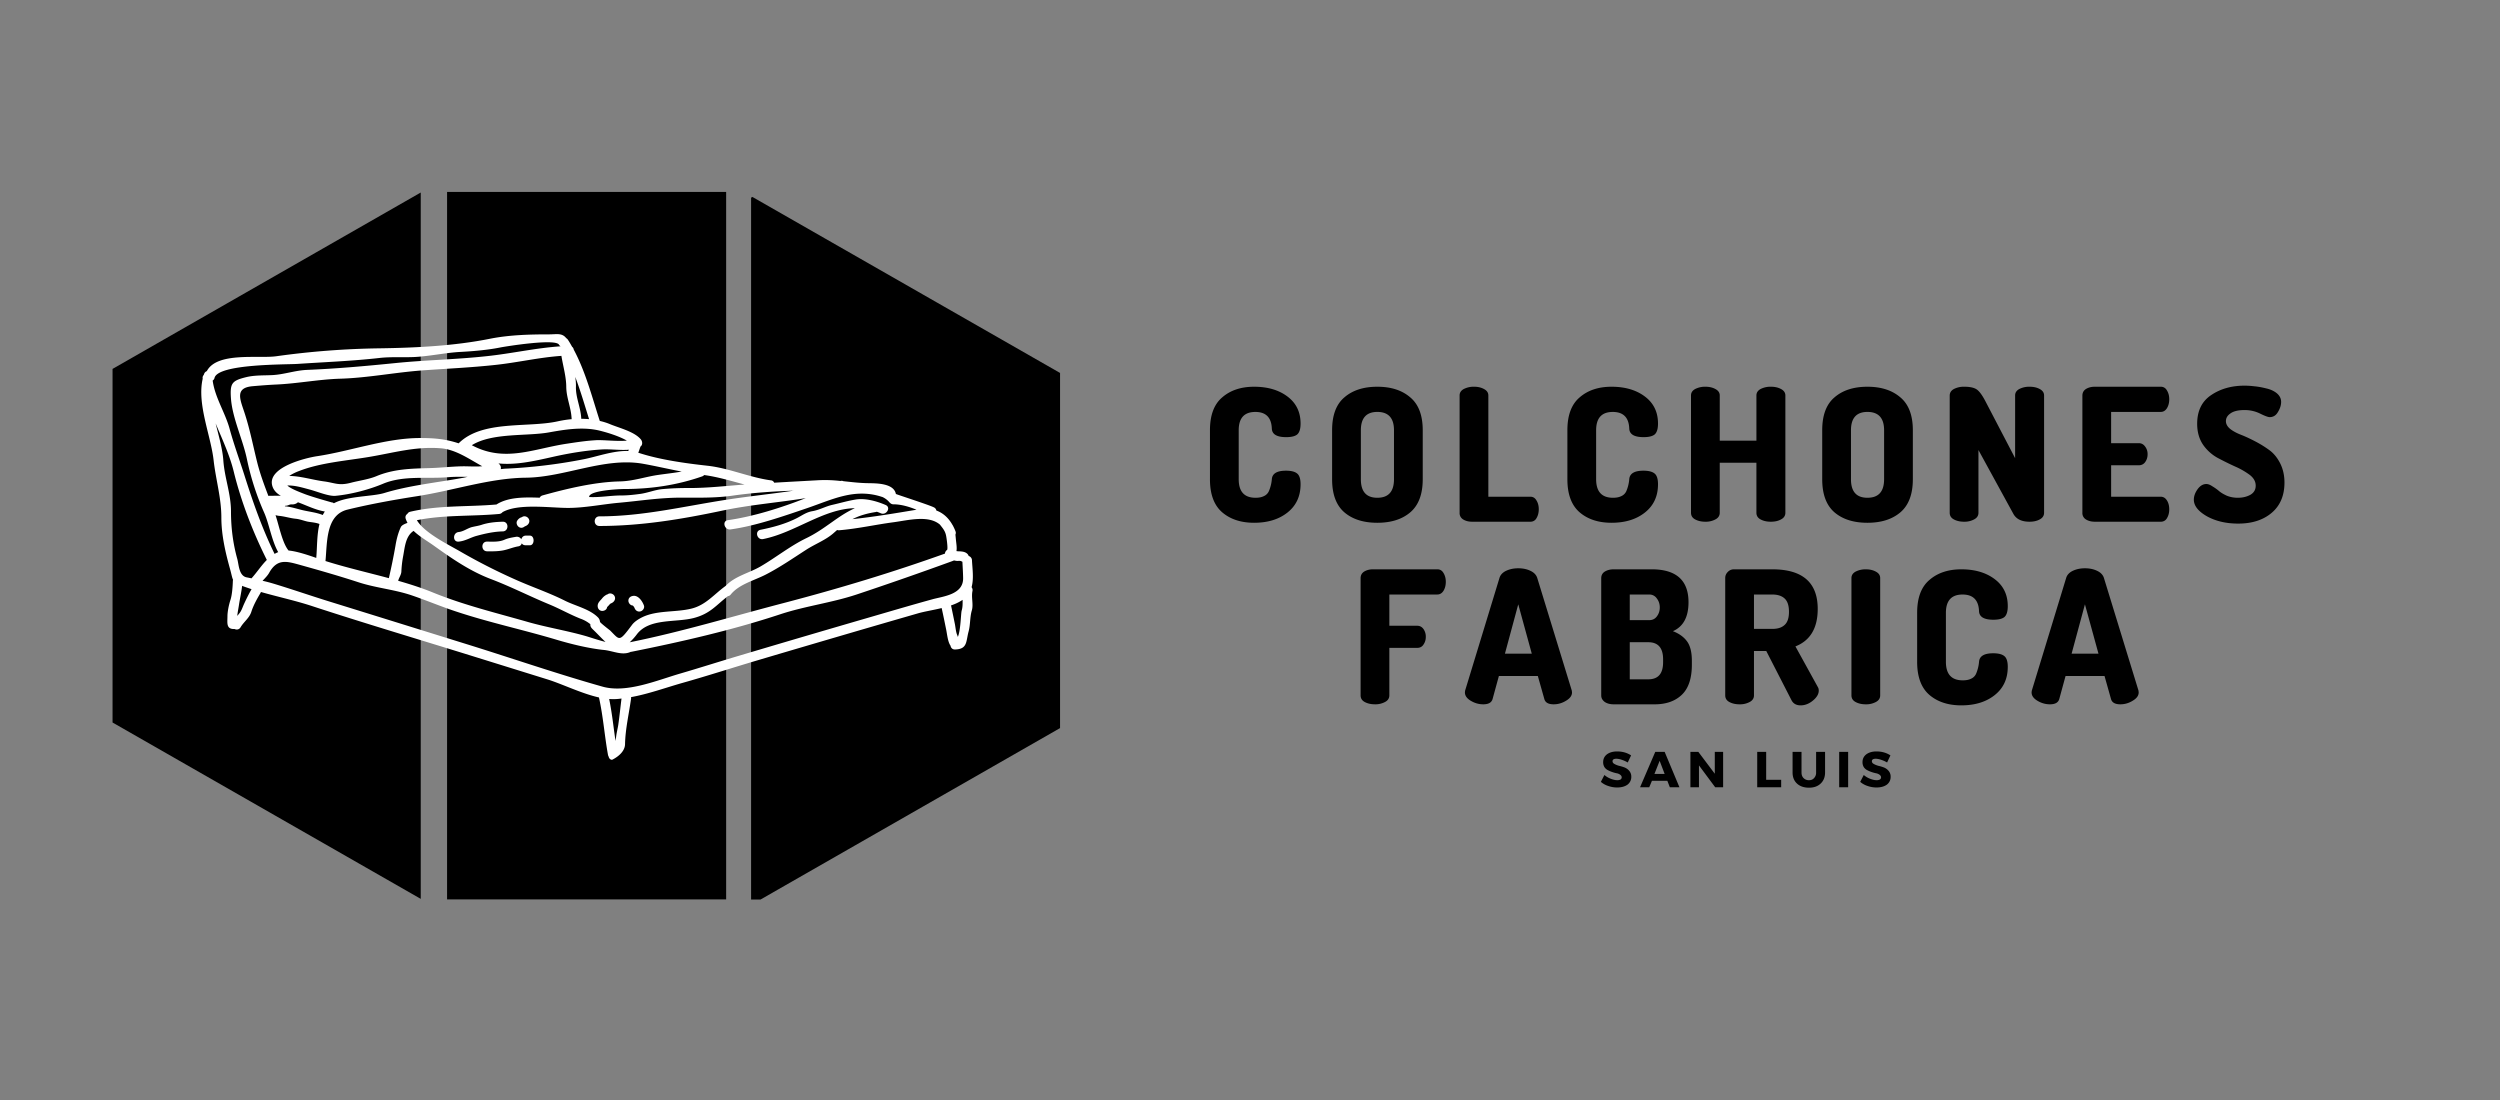 <svg xmlns="http://www.w3.org/2000/svg" width="250" viewBox="0 0 187.5 82.5" height="110" version="1.0"><rect x="0" y="0" width="187.5" height="82.5" fill="#808080" stroke="none"/><defs><clipPath id="a"><path d="M33.531 14.39h20.93v53.07H33.53zm0 0"/></clipPath><clipPath id="b"><path d="M56.332 14.754h23.172v52.71H56.332zm0 0"/></clipPath><clipPath id="c"><path d="M8.441 14.395h23.114v53.07H8.44zm0 0"/></clipPath></defs><g clip-path="url(#a)"><path d="M33.531 14.395h20.93v53.062H33.53V14.395"/></g><g clip-path="url(#b)"><path d="M79.602 54.55 56.43 67.814 33.258 54.55V28.027L56.43 14.77l23.172 13.257zm0 0"/></g><g clip-path="url(#c)"><path d="m8.441 27.668 23.172-13.262 23.168 13.262v26.52L31.613 67.448 8.441 54.188zm0 0"/></g><path fill="#fff" d="M18.867 44.188c-.183-.063-.367-.122-.547-.188a1.52 1.52 0 0 1-.16-.063c-.055.477-.164.942-.234 1.407-.035.242-.102.566-.133.847.047-.05.09-.101.133-.156.191-.222.258-.476.379-.742.175-.379.355-.746.562-1.105zm.016-.836c.394-.438.722-.95 1.129-1.356-1.051-2.105-1.93-4.371-2.489-6.656-.3-1.211-.851-2.39-1.351-3.586.242.973.52 1.933.578 2.781.094 1.317.574 2.492.574 3.828 0 1.207.149 2.399.473 3.559.117.426.117 1.277.715 1.383.117.02.238.05.355.07.004-.008.008-.012.016-.023zm4.836-1.508c.074-.824.039-1.735.242-2.543-.254-.11-.625-.13-.89-.18-.301-.066-.575-.184-.9-.215-.425-.043-.823-.18-1.253-.218a1.71 1.71 0 0 1-.254-.051c.262.777.504 2.078.977 2.652.613.055 1.43.328 2.078.555zm.488-3.219a2.57 2.57 0 0 1 .156-.262c-.715-.12-1.351-.449-2.02-.695-.023.02-.034.043-.066.059a.645.645 0 0 1-.414.101c-.136-.008-.281.106-.425.102h-.04c-.011.015-.027.03-.039.047.043 0 .086.003.133.007.328.043.727.157 1.043.239.55.148 1.145.191 1.672.402zm10.457-2.777c.145-.024.281-.059.422-.09-.504.004-1-.008-1.457.031-1.598.14-3.367-.148-4.89.488-1.071.45-2.415.801-3.575.91-.496.047-1.363-.316-1.91-.464-.578-.153-1.125-.328-1.707-.309.262.234.793.445 1.336.652.578.22 2.008.618 2.008.618.062 0 .105.027.148.062 1.047-.562 2.86-.488 3.785-.77 1.871-.57 3.922-.78 5.84-1.128zm.05-.875c.423-.004.954.039 1.454-.004-1.008-.555-2-1.266-3.129-1.348-1.922-.148-3.547.352-5.422.66-1.695.282-3.578.422-5.18 1.043a3.642 3.642 0 0 0-.746.371c.875.012 1.727.293 2.614.41.8.106 1.097.34 1.996.106.617-.164 1.347-.254 1.933-.5 1.286-.535 2.575-.566 3.946-.602.843-.02 1.699-.125 2.535-.136zm7.329-9a.34.34 0 0 1-.121-.125c-.27-.47-3.961.129-4.39.21-.934.188-2 .282-2.95.333-1.152.058-2.281.316-3.441.382-.891.047-1.805-.027-2.688.075-2.02.23-4.113.308-6.14.445-.918.059-5.954-.012-6.223 1.047a.305.305 0 0 1-.14.2c.171 1.28.94 2.401 1.273 3.628.312 1.145.734 2.3 1.093 3.426.641 2.031 1.34 4.035 2.278 5.949a1.92 1.92 0 0 1 .27-.133c-.493-.87-.673-2.11-1.06-2.98a19.913 19.913 0 0 1-1.284-3.992c-.305-1.47-1.079-3.047-1.196-4.524-.086-1.172.059-1.36 1.13-1.625.628-.156 1.316-.125 1.96-.156.871-.04 1.715-.352 2.598-.39 2.222-.09 4.39-.286 6.605-.509 2.29-.234 4.59-.27 6.875-.52 1.86-.194 3.684-.616 5.551-.741zm.836 5.465c0-.012-.004-.02-.008-.032-.035-.832-.394-1.562-.402-2.398-.004-.762-.239-1.547-.364-2.317-1.66.114-3.273.497-4.93.676-1.827.2-3.663.281-5.495.414-2.051.149-4.094.559-6.14.621-1.622.047-3.227.368-4.825.438-.586.027-1.168.074-1.758.125-1.422.12-.918 1.047-.578 2.12.383 1.2.605 2.372.91 3.59.215.856.523 1.692.84 2.52.02 0 .035-.008.05-.008.31 0 .587-.015.887-.003-.3-.168-.55-.403-.648-.758-.383-1.395 2.547-2.09 3.36-2.211 2.527-.38 5.171-1.363 7.718-1.363 1.106 0 1.918.074 2.902.398 1.762-1.762 5.176-1.152 7.422-1.648a8.424 8.424 0 0 1 1.059-.165zm.715-.028c.199 0 .394.012.586.027-.325-1.035-.64-2.12-1.035-3.167.035.246.058.496.05.738-.023.808.367 1.574.399 2.398zm1.816 16.735c-.316-.297-.648-.653-.86-.856-.124-.125-.277-.238-.277-.43 0-.02.004-.03.004-.047h-.004a2.492 2.492 0 0 0-.753-.417c-.793-.317-1.524-.735-2.317-1.063-1.465-.605-2.902-1.34-4.383-1.902-1.582-.602-2.933-1.54-4.297-2.516-.476-.34-1.058-.668-1.503-1.098-.633.418-.657 1.278-.801 1.989a8.272 8.272 0 0 0-.117 1.078c-.016.234-.184.453-.239.676.883.254 1.758.53 2.598.875 2.34.953 4.742 1.527 7.156 2.222 1.406.399 2.848.633 4.258 1.032.305.085.918.3 1.535.457zm.961 6.21c.094-.652.16-1.308.242-1.964-.16.02-.32.039-.48.043-.145.007-.293 0-.446-.008.215 1.047.32 2.094.477 3.148.016-.133.04-.265.055-.398.039-.278.11-.547.152-.82zm-1.676-21.34c.586-.03 1.582.102 2.32.032-.644-.367-1.57-.633-2.066-.754-1.246-.297-2.558-.082-3.793.14-1.66.297-4.242.008-5.77.958 2.473 1.324 4.634.257 7.137-.114.715-.109 1.457-.222 2.172-.261zm2.418.81.059-.095c-.652.051-1.387-.054-1.992-.023-1.254.074-2.528.29-3.75.566-1.457.329-2.742.614-4.051.485.144.094.223.273.176.43.113-.016.222-.028.336-.036a39.84 39.84 0 0 0 5.882-.707c.961-.187 2.243-.66 3.34-.62zm2.325 1.784c.546-.078 1.12-.14 1.687-.242-.977-.183-1.945-.414-2.914-.586-2.875-.504-5.86 1.016-8.766 1.047-2.726.031-5.457.969-8.164 1.387-1.703.265-3.531.594-5.207 1.004-1.656.398-1.527 2.472-1.664 3.863.012 0 .02.004.027.004 1.54.484 3.145.852 4.727 1.277.184-.8.352-1.605.496-2.437.078-.473.195-.95.399-1.387.07-.156.308-.25.503-.324a2.068 2.068 0 0 1-.132-.3c-.055-.173.011-.302.125-.376.039-.078.11-.133.218-.16 2.153-.5 4.278-.352 6.47-.543l.01-.012c.872-.547 2.095-.539 3.224-.496a.329.329 0 0 1 .214-.172c1.797-.5 3.918-1.011 5.801-1.05 1.043-.024 1.942-.364 2.946-.497zm6.402.73c-1.004-.265-2.004-.573-3.031-.71a.325.325 0 0 1-.149.101c-1.883.66-3.844.946-5.836.946-.41 0-2.676.11-2.636.601.812.043 1.593-.117 2.406-.117.496 0 .96-.055 1.445-.12.559-.08 1.078-.302 1.64-.356a20.615 20.615 0 0 1 2.024-.082c1.41 0 2.742-.16 4.137-.262zm12.898 1.891c-.562-.23-1.156-.406-1.738-.406-.176 0-.27-.125-.379-.246a1.562 1.562 0 0 0-.45-.308c-.007 0-.015 0-.026-.004-2.06-.68-3.739.21-5.618.847-1.804.614-3.855 1.332-5.738 1.594-.457.066-.656-.633-.195-.695 1.894-.266 4-.93 5.84-1.653-2.09.336-4.215.504-6.278.942-3.07.648-6.058 1.144-9.199 1.148-.473 0-.469-.722 0-.722 3.293-.004 6.316-.754 9.547-1.25 1.648-.254 3.336-.43 5.008-.676-1.547.05-3.09.16-4.59.375-1.285.183-2.574.148-3.871.148-1.57 0-3.043.239-4.594.38-1.273.112-2.582.39-3.855.39-1.329 0-3.72-.356-4.91.316a.366.366 0 0 1-.258.137c-2.075.191-4.121.055-6.168.469.593.988 2.422 1.855 3.316 2.382a43.95 43.95 0 0 0 3.988 2.032c1.254.57 2.57 1.004 3.805 1.625.758.383 1.84.617 2.46 1.238a.53.53 0 0 1 .165.344c0 .066.75.64.754.644.75.746.66.899 1.652-.422.184-.246.512-.445.785-.578 1.09-.52 2.48-.347 3.641-.629 1.102-.261 1.715-1.082 2.59-1.707.691-.738 1.766-.965 2.625-1.465 1.156-.675 2.226-1.539 3.441-2.125 1.407-.68 2.336-1.664 3.633-2.242-2.379.047-4.492 1.84-6.887 2.317-.457.093-.652-.606-.195-.696.938-.187 1.875-.441 2.727-.875.43-.222.707-.445 1.175-.523.52-.09.98-.36 1.489-.473.586-.133 1.16-.304 1.75-.398.722-.117 1.59.125 2.242.41.43.18.058.805-.363.621-.102-.043-.204-.086-.305-.117-.02.004-.027.016-.05.02-.708.109-1.259.277-1.77.538 1.609-.171 3.203-.44 4.804-.707zm2.29 3.016c.09-.066-.048-.992-.079-1.105-.074-.344-.265-.547-.453-.793-.863-.739-2.383-.325-3.476-.18-1.387.184-2.676.484-4.086.602a.36.36 0 0 1-.149-.02c-.07.059-.133.117-.207.18-.613.566-1.41.847-2.11 1.3-.991.637-2 1.336-3.058 1.875-.847.434-1.98.715-2.601 1.48-.063.08-.133.118-.211.122-.891.68-1.32 1.32-2.57 1.645-1.376.355-3.34-.004-4.27 1.23a4.402 4.402 0 0 1-.531.59c3.902-.785 7.703-1.942 11.55-2.945 4.118-1.079 8.078-2.27 12.094-3.707a.365.365 0 0 1 .156-.274zm1.097 4.55c.078-.253.074-.53.07-.808-.25.172-.547.313-.867.418.098.465.195.938.29 1.407.054.273.07.605.19.859a.35.35 0 0 1 .028.105c.219-.5.227-1.765.289-1.98zm-2.203-.847c.805-.226 2.348-.347 2.312-1.61-.007-.405-.035-.808-.054-1.21-.016-.004-.04-.004-.051-.02-.102-.074-.27-.027-.39-.043-.067-.007-.13-.023-.196-.035-.016.008-.027.02-.043.024a269.69 269.69 0 0 1-7.246 2.53c-1.867.622-3.84.864-5.719 1.481-3.601 1.192-7.46 2.075-11.172 2.817-.02.004-.031 0-.043 0-.644.308-1.316-.059-2.004-.133-1.136-.113-2.496-.445-3.586-.773-2.511-.75-5.062-1.293-7.558-2.125-1.129-.372-2.227-.84-3.352-1.22-1.3-.429-2.633-.538-3.93-.96-1.464-.477-2.91-.89-4.394-1.305-.98-.27-1.703-.5-2.316.606-.106.191-.305.394-.489.586.274.062.543.132.817.214 1.422.43 2.82.918 4.242 1.356 3.441 1.066 6.879 2.137 10.324 3.207 3.367 1.047 6.723 2.207 10.121 3.164 1.793.504 4.078-.477 5.825-.984 1.472-.43 2.937-.899 4.41-1.336 3.328-.992 6.656-1.97 9.988-2.938 1.504-.437 3-.879 4.504-1.293zm-52.328 2.227c-.649.031-.535-.473-.535-.95 0-.363.109-.878.226-1.234.125-.379.168-1.027.18-1.43 0-.03.012-.05.015-.078-.082-.168-.113-.41-.23-.82-.348-1.25-.648-2.55-.648-3.855 0-1.47-.415-2.829-.579-4.274-.203-1.86-1.261-4.219-.82-6.129 0-.008-.004-.02-.004-.027a.301.301 0 0 1 .082-.258c.008-.02.012-.043.024-.066a.34.34 0 0 1 .207-.22c.758-1.46 3.879-.929 5.203-1.116a61.77 61.77 0 0 1 7.738-.594c2.73-.04 5.617-.18 8.297-.719 1.453-.289 2.973-.328 4.445-.328.543 0 .953-.125 1.27.281a.39.39 0 0 1 .129.125c.113.168.215.348.316.528.067.05.106.125.121.21.887 1.657 1.383 3.587 1.953 5.348.254.059.504.133.75.235.696.293 1.844.562 2.332 1.152.125.16.145.414-.035.54a.139.139 0 0 0-.008.038c-.058.137-.09.281-.152.414l-.004.004c1.602.527 3.528.793 5.192.977 1.629.18 3.168.883 4.765 1.097a.28.28 0 0 1 .239.176c1.105-.066 2.222-.125 3.332-.187a9.945 9.945 0 0 1 1.644.058.315.315 0 0 1 .219.016c.617.066 1.222.14 1.851.148.594.012 1.926-.008 2.082.809.004.023 2.528.832 2.856 1.008a.317.317 0 0 1 .18.234c.503.184.914.555 1.207 1.078.011.012.02.028.03.047.071.133.141.281.2.438a.312.312 0 0 1-.008.246c.016.14.028.285.043.433.031.29.078.559.035.801.055.008.114.016.172.016.196.007.422.02.586.14a.42.42 0 0 1 .16.211.344.344 0 0 1 .246.324c.032.637.149 1.383-.03 2.016a.35.35 0 0 1 .066.297c-.098.469.086 1-.047 1.445-.153.512-.102 1.059-.242 1.578-.204.743-.067 1.328-1.016 1.352-.207.008-.317-.133-.34-.29-.008-.01-.012-.01-.02-.023-.19-.304-.234-.828-.304-1.168-.11-.539-.219-1.085-.34-1.625-.629.153-1.273.254-1.758.391-3.984 1.149-7.969 2.32-11.945 3.496-1.906.563-3.8 1.18-5.711 1.719-1.258.355-2.57.836-3.883 1.074.004.035.008.059.004.098-.152 1.11-.434 2.308-.453 3.426-.012.75-.973 1.175-.973 1.175-.136 0-.226-.105-.258-.238-.015-.035-.035-.07-.046-.117-.262-1.441-.36-2.89-.68-4.32-1.309-.293-2.742-1.004-3.856-1.352l-5.5-1.71c-4.39-1.364-8.476-2.579-12.218-3.81-1.223-.398-2.532-.68-3.782-1.039-.007.024-.007.047-.023.067-.262.441-.531.918-.688 1.406-.144.477-.566.758-.808 1.168-.11.191-.3.207-.453.137"/><path fill="#fff" d="M48.293 45.406c.07.188-.074.399-.254.446-.191.054-.36-.051-.434-.22l-.011-.03a.03.03 0 0 1 .004.015c-.012-.023-.032-.074-.04-.086a.6.6 0 0 1-.05-.066v-.004c-.012-.012-.035-.031-.047-.047-.18 0-.332-.191-.332-.36 0-.218.164-.34.363-.363.387-.05.688.407.801.715M46.082 44.691c.105.18.031.38-.129.493-.129.09-.164.058-.242.16-.035.047-.078.086-.121.129a.68.68 0 0 0-.047.054c-.031.043-.035.051-.012.028-.035.195-.27.3-.449.254-.2-.059-.281-.25-.25-.446.04-.215.219-.34.34-.5a.999.999 0 0 1 .234-.21.586.586 0 0 1 .157-.079c.046-.008.054-.011.023-.011.164-.118.402-.032.496.128M39.746 40.172c.363 0 .363.723 0 .723h-.316c-.149 0-.242-.051-.297-.149a.302.302 0 0 1-.242.227c-.414.066-.801.246-1.207.316-.387.066-.762.063-1.157.059-.46-.008-.465-.73 0-.727.442 0 .891.04 1.305-.14.273-.122.57-.169.867-.22a.381.381 0 0 1 .399.188c.035-.136.144-.277.332-.277h.316M39.652 38.906c.106.176.032.38-.129.492-.062.043-.136.067-.183.094-.117.094-.266.13-.41.043-.157-.094-.246-.336-.13-.496a.616.616 0 0 1 .22-.207c.039-.016.082-.031.12-.047.005 0 .005-.004.016-.008.164-.117.403-.035.496.13M37.71 39.129c.466-.008.462.715 0 .726-.675.016-1.315.16-1.96.333-.473.128-.852.386-1.348.433-.465.05-.46-.672 0-.719.364-.039.637-.273.98-.367.247-.062.5-.094.747-.176.512-.168 1.039-.214 1.582-.23"/><path d="M90.747 35.941V32.27c0-1.125.304-1.945.921-2.468.614-.532 1.41-.797 2.391-.797 1.02 0 1.852.246 2.5.734.656.492.984 1.168.984 2.031 0 .399-.085.668-.25.813-.167.137-.445.203-.828.203-.699 0-1.058-.21-1.078-.64-.031-.833-.445-1.25-1.234-1.25-.836 0-1.25.46-1.25 1.374v3.672c0 .93.422 1.391 1.265 1.391.25 0 .458-.04.625-.125a.732.732 0 0 0 .375-.375 2.913 2.913 0 0 0 .22-.89c.03-.426.382-.641 1.062-.641.394 0 .676.074.843.218.165.137.25.403.25.797 0 .899-.328 1.606-.984 2.125-.648.512-1.48.766-2.5.766-.98 0-1.777-.258-2.39-.781-.618-.532-.922-1.36-.922-2.485zM99.908 35.941V32.27c0-1.125.305-1.945.922-2.468.614-.532 1.438-.797 2.469-.797s1.852.265 2.469.797c.625.523.937 1.343.937 2.468v3.672c0 1.125-.312 1.953-.937 2.485-.617.523-1.438.781-2.469.781s-1.855-.258-2.469-.781c-.617-.532-.922-1.36-.922-2.485zm2.157 0c0 .93.41 1.391 1.234 1.391.832 0 1.25-.461 1.25-1.39v-3.673c0-.914-.418-1.375-1.25-1.375-.824 0-1.234.461-1.234 1.375zM109.47 38.457V29.66c0-.207.102-.367.313-.484a1.64 1.64 0 0 1 .765-.172c.29 0 .54.058.75.172.22.117.328.277.328.484v7.594h3.157c.195 0 .347.094.453.281.113.18.172.399.172.656 0 .262-.059.485-.172.672a.496.496 0 0 1-.453.266h-4.375c-.262 0-.485-.055-.672-.172a.552.552 0 0 1-.266-.5zM117.554 35.941V32.27c0-1.125.305-1.945.922-2.468.613-.532 1.41-.797 2.39-.797 1.02 0 1.852.246 2.5.734.657.492.985 1.168.985 2.031 0 .399-.086.668-.25.813-.168.137-.446.203-.828.203-.7 0-1.059-.21-1.079-.64-.03-.833-.445-1.25-1.234-1.25-.836 0-1.25.46-1.25 1.374v3.672c0 .93.422 1.391 1.266 1.391.25 0 .457-.04.625-.125a.732.732 0 0 0 .375-.375 2.913 2.913 0 0 0 .218-.89c.032-.426.383-.641 1.063-.641.395 0 .676.074.844.218.164.137.25.403.25.797 0 .899-.328 1.606-.985 2.125-.648.512-1.48.766-2.5.766-.98 0-1.777-.258-2.39-.781-.617-.532-.922-1.36-.922-2.485zM126.825 38.457V29.66c0-.207.102-.367.313-.484a1.64 1.64 0 0 1 .765-.172c.29 0 .54.058.75.172.219.117.328.277.328.484v3.39h2.75v-3.39c0-.207.102-.367.313-.484a1.64 1.64 0 0 1 .765-.172c.301 0 .555.058.766.172.219.117.328.277.328.484v8.797c0 .219-.11.387-.328.5-.21.117-.465.172-.766.172-.293 0-.546-.055-.765-.172-.211-.113-.313-.281-.313-.5v-3.75h-2.75v3.75c0 .219-.11.387-.328.5a1.52 1.52 0 0 1-.75.172c-.293 0-.547-.055-.765-.172-.211-.113-.313-.281-.313-.5zM136.666 35.941V32.27c0-1.125.305-1.945.922-2.468.613-.532 1.438-.797 2.469-.797s1.851.265 2.469.797c.625.523.937 1.343.937 2.468v3.672c0 1.125-.312 1.953-.937 2.485-.618.523-1.438.781-2.47.781-1.03 0-1.855-.258-2.468-.781-.617-.532-.922-1.36-.922-2.485zm2.157 0c0 .93.41 1.391 1.234 1.391.832 0 1.25-.461 1.25-1.39v-3.673c0-.914-.418-1.375-1.25-1.375-.824 0-1.234.461-1.234 1.375zM146.228 38.457v-8.781c0-.219.102-.383.313-.5a1.64 1.64 0 0 1 .765-.172c.414 0 .723.062.922.187.195.118.422.414.672.891l2.234 4.281V29.66c0-.207.102-.367.313-.484a1.64 1.64 0 0 1 .765-.172c.301 0 .555.058.766.172.219.117.328.277.328.484v8.797c0 .219-.11.387-.328.5-.21.117-.465.172-.766.172-.585 0-.984-.192-1.203-.578l-2.625-4.797v4.703c0 .219-.11.387-.328.5a1.52 1.52 0 0 1-.75.172c-.293 0-.547-.055-.765-.172-.211-.113-.313-.281-.313-.5zM156.179 38.457v-8.781c0-.219.086-.383.265-.5.188-.114.41-.172.672-.172h4.938c.207 0 .363.094.468.281.114.188.172.406.172.656 0 .262-.058.485-.172.672-.117.188-.273.281-.468.281h-3.72v2.344h2.08c.194 0 .35.086.468.25a.923.923 0 0 1 .187.594c0 .21-.058.398-.172.562a.556.556 0 0 1-.484.25h-2.078v2.36h3.719c.195 0 .351.094.468.281.114.18.172.402.172.672 0 .25-.058.469-.172.656a.507.507 0 0 1-.468.266h-4.938c-.262 0-.484-.055-.672-.172a.552.552 0 0 1-.265-.5zM164.538 37.473c0-.258.094-.52.281-.782.188-.257.406-.39.656-.39.133 0 .285.058.453.172.176.105.336.218.485.343.144.125.344.246.594.36.257.105.535.156.828.156.351 0 .664-.07.937-.219.27-.156.406-.383.406-.687 0-.313-.152-.582-.453-.813a5.63 5.63 0 0 0-1.093-.625c-.43-.195-.86-.41-1.297-.64a3.225 3.225 0 0 1-1.11-1c-.293-.438-.437-.957-.437-1.563 0-.957.344-1.672 1.031-2.14.695-.477 1.535-.72 2.516-.72.238 0 .488.016.75.048.257.023.55.074.875.156.332.074.601.2.812.375.207.18.313.39.313.64 0 .243-.078.493-.235.75-.148.262-.355.391-.625.391-.117 0-.355-.086-.718-.266a2.608 2.608 0 0 0-1.172-.265c-.47 0-.82.086-1.047.25-.23.156-.344.351-.344.578 0 .219.11.418.328.594.219.168.488.312.813.437.32.125.672.29 1.047.485.382.199.738.418 1.062.656.32.23.594.558.813.984.218.43.328.914.328 1.453 0 .97-.32 1.727-.953 2.266-.637.543-1.477.812-2.516.812-.899 0-1.68-.18-2.344-.546-.656-.375-.984-.79-.984-1.25zM102.045 52.152V43.37c0-.22.086-.383.265-.5.188-.114.41-.172.672-.172h4.813c.207 0 .363.093.469.281.113.187.171.406.171.656 0 .262-.058.485-.171.672-.118.188-.274.281-.47.281h-3.593v2.344h2.094c.195 0 .351.086.469.25a.99.99 0 0 1 .171.594c0 .21-.058.398-.171.562a.517.517 0 0 1-.47.25h-2.093v3.563c0 .219-.11.387-.328.5a1.52 1.52 0 0 1-.75.172c-.293 0-.547-.055-.766-.172-.21-.113-.312-.281-.312-.5zM109.869 51.933c0-.02.004-.066.015-.14l2.578-8.454c.07-.226.239-.406.5-.53.27-.126.57-.188.907-.188.343 0 .644.062.906.187.27.125.441.305.516.531l2.593 8.453c.008.075.016.122.016.141 0 .242-.152.45-.453.625-.293.18-.602.266-.922.266-.399 0-.633-.133-.703-.407l-.485-1.718h-2.921l-.47 1.718c-.073.274-.308.407-.702.407-.325 0-.637-.086-.938-.266-.293-.176-.437-.383-.437-.625zm3-2.906h2.015l-1.015-3.703zM120.092 52.167v-8.796c0-.22.086-.383.265-.5.188-.114.41-.172.672-.172h2.844c1.844 0 2.765.824 2.765 2.468 0 1.106-.39 1.829-1.171 2.172.468.18.82.434 1.062.766.238.324.36.809.36 1.453v.297c0 1.031-.258 1.79-.766 2.266-.5.468-1.172.703-2.016.703h-3.078c-.281 0-.512-.063-.687-.188-.168-.133-.25-.289-.25-.469zm2.14-1.218h1.39c.74 0 1.11-.426 1.11-1.282v-.218c0-.852-.37-1.282-1.11-1.282h-1.39zm0-4.438h1.453c.25 0 .442-.094.578-.281.145-.188.22-.41.22-.672 0-.258-.075-.484-.22-.672a.667.667 0 0 0-.578-.297h-1.453zM129.392 52.152v-8.797a.62.62 0 0 1 .187-.453.62.62 0 0 1 .469-.203h2.875c2.27 0 3.406.992 3.406 2.968 0 1.438-.558 2.375-1.672 2.813l1.688 3.062c.039.063.062.149.062.25 0 .262-.148.512-.437.75-.293.243-.602.36-.922.36-.324 0-.555-.129-.687-.39l-1.891-3.688h-.922v3.328c0 .219-.11.387-.328.5a1.52 1.52 0 0 1-.75.172c-.293 0-.547-.055-.766-.172-.21-.113-.312-.281-.312-.5zm2.156-4.985h1.375c.406 0 .711-.097.922-.296.219-.196.328-.524.328-.985 0-.469-.11-.8-.328-1-.211-.195-.516-.297-.922-.297h-1.375zM138.858 52.152v-8.797c0-.207.102-.367.313-.484a1.64 1.64 0 0 1 .765-.172c.29 0 .54.058.75.172.219.117.328.277.328.484v8.797c0 .219-.11.387-.328.5a1.52 1.52 0 0 1-.75.172c-.293 0-.547-.055-.765-.172-.211-.113-.313-.281-.313-.5zM143.786 49.636v-3.672c0-1.125.305-1.945.922-2.468.614-.532 1.41-.797 2.391-.797 1.02 0 1.852.246 2.5.734.656.492.984 1.168.984 2.031 0 .399-.086.668-.25.813-.168.137-.445.203-.828.203-.699 0-1.058-.21-1.078-.64-.031-.833-.445-1.25-1.234-1.25-.836 0-1.25.46-1.25 1.374v3.672c0 .93.422 1.39 1.265 1.39.25 0 .457-.038.625-.124a.732.732 0 0 0 .375-.375 2.913 2.913 0 0 0 .22-.89c.03-.427.382-.641 1.062-.641.394 0 .675.074.843.218.164.137.25.403.25.797 0 .899-.328 1.606-.984 2.125-.648.512-1.48.766-2.5.766-.98 0-1.777-.258-2.39-.781-.618-.532-.923-1.36-.923-2.485zM152.37 51.933c0-.02.004-.066.016-.14l2.578-8.454c.07-.226.238-.406.5-.53.27-.126.57-.188.906-.188.344 0 .645.062.906.187.27.125.442.305.516.531l2.594 8.453c.008.075.015.122.015.141 0 .242-.152.45-.453.625-.293.18-.601.266-.922.266-.398 0-.632-.133-.703-.407l-.484-1.718h-2.922l-.469 1.718c-.074.274-.308.407-.703.407-.324 0-.637-.086-.937-.266-.293-.176-.438-.383-.438-.625zm3-2.906h2.016l-1.016-3.703zM121.284 56.358c.406 0 .754.102 1.047.297l-.25.531a2.28 2.28 0 0 0-.453-.203 1.342 1.342 0 0 0-.39-.078c-.2 0-.298.062-.298.187 0 .086.047.153.14.203.095.055.208.102.345.141.144.031.285.074.422.125.132.055.25.137.343.25a.645.645 0 0 1 .157.438.717.717 0 0 1-.297.609c-.2.137-.453.203-.766.203-.219 0-.437-.035-.656-.11a1.577 1.577 0 0 1-.563-.312l.266-.515c.133.117.289.21.469.28.187.075.347.11.484.11a.516.516 0 0 0 .25-.047.192.192 0 0 0 .094-.172c0-.07-.04-.132-.11-.187a.615.615 0 0 0-.25-.11 2.418 2.418 0 0 1-.343-.093 2.074 2.074 0 0 1-.328-.14.663.663 0 0 1-.266-.235.703.703 0 0 1-.094-.375c0-.238.094-.43.281-.578.196-.145.454-.219.766-.219zM125.051 58.561h-1.156l-.203.484h-.688l1.141-2.656h.703l1.11 2.656h-.72zm-.203-.516-.375-.984-.39.984zM129.234 59.045h-.594l-1.218-1.64v1.64h-.641V56.39h.594l1.234 1.64v-1.64h.625zM132.463 58.483h1.125v.562h-1.797V56.39h.672zM136.88 56.39v1.546c0 .344-.11.621-.328.828-.219.211-.512.313-.875.313-.375 0-.68-.102-.906-.313-.22-.207-.328-.484-.328-.828V56.39h.671v1.547c0 .18.051.32.157.422a.539.539 0 0 0 .406.156c.156 0 .281-.05.375-.156a.572.572 0 0 0 .156-.422V56.39zM138.611 59.045h-.672V56.39h.672zM140.735 56.358c.406 0 .754.102 1.047.297l-.25.531a2.28 2.28 0 0 0-.453-.203 1.342 1.342 0 0 0-.39-.078c-.2 0-.298.062-.298.187 0 .086.047.153.141.203.094.055.207.102.344.141.144.031.285.074.422.125.132.055.25.137.343.25a.645.645 0 0 1 .157.438.717.717 0 0 1-.297.609c-.2.137-.453.203-.766.203-.219 0-.437-.035-.656-.11a1.577 1.577 0 0 1-.563-.312l.266-.515c.133.117.29.21.469.28.187.075.347.11.484.11a.516.516 0 0 0 .25-.047.192.192 0 0 0 .094-.172c0-.07-.04-.132-.11-.187a.615.615 0 0 0-.25-.11 2.418 2.418 0 0 1-.343-.093 2.074 2.074 0 0 1-.328-.14.663.663 0 0 1-.266-.235.703.703 0 0 1-.094-.375c0-.238.094-.43.282-.578.195-.145.453-.219.765-.219zm0 0"/></svg>